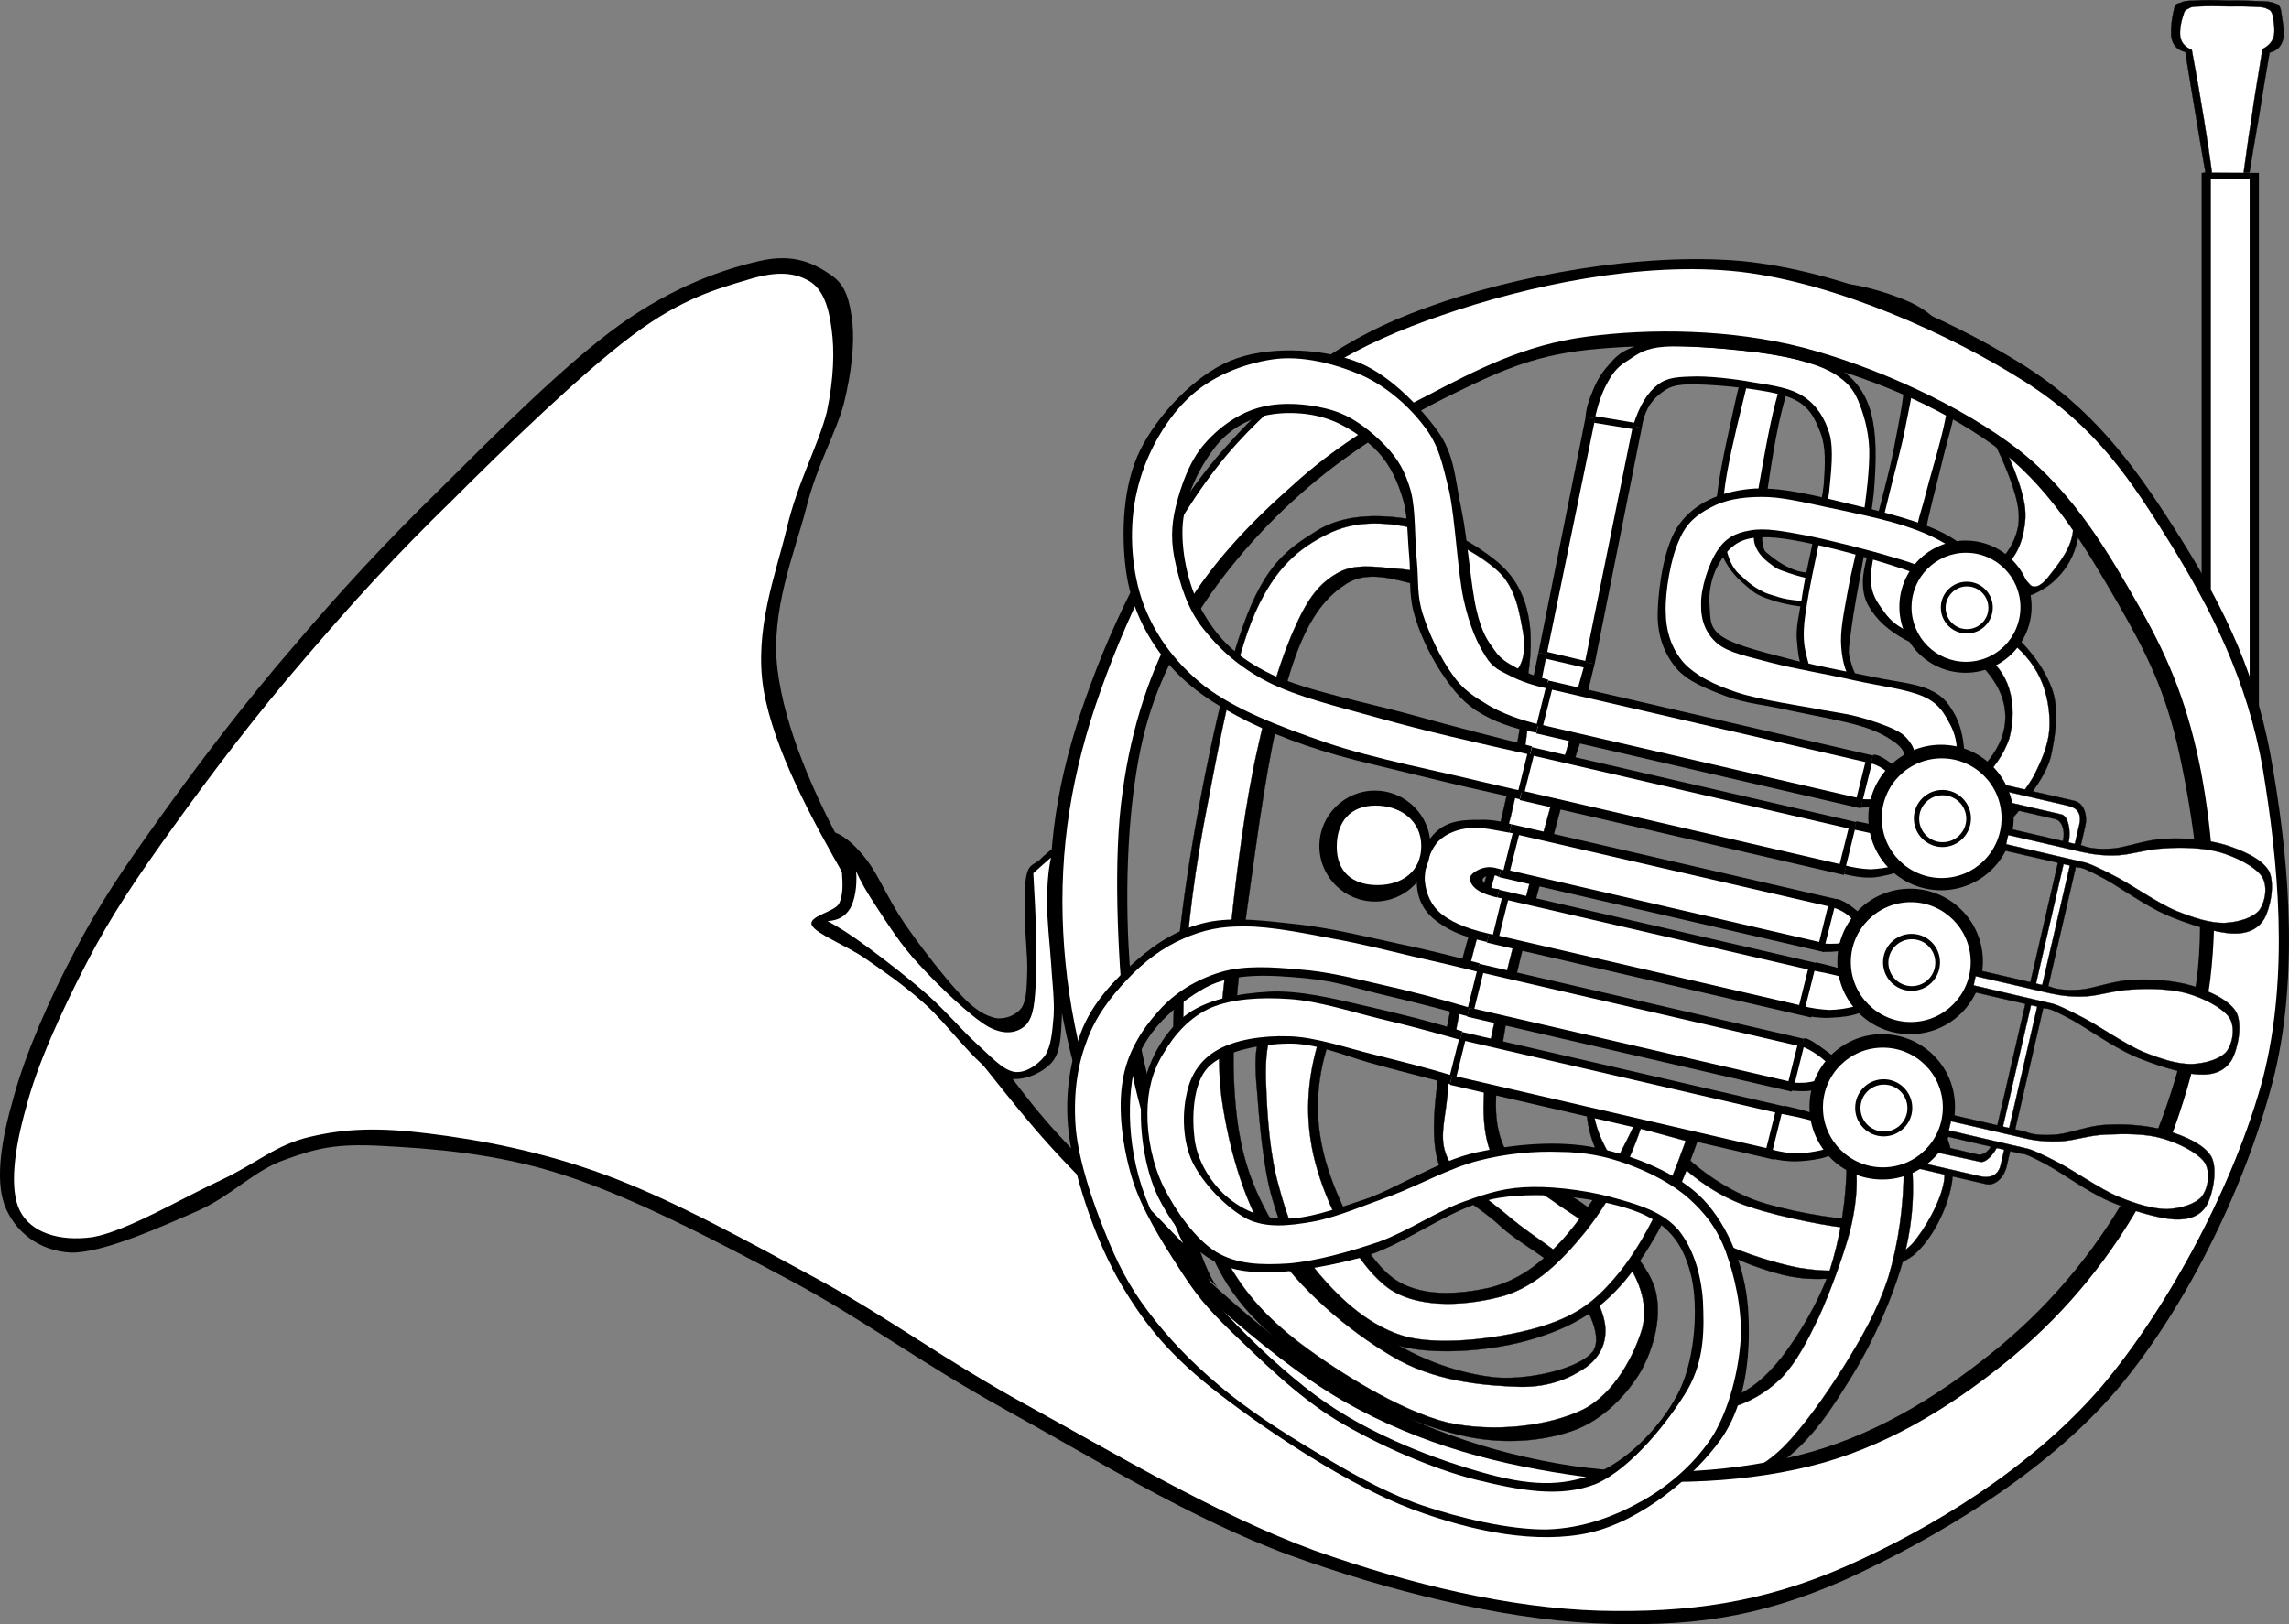 <?xml version="1.0" encoding="UTF-8" standalone="no"?> <!-- Generator: Adobe Illustrator 12.0.0, SVG Export Plug-In . SVG Version: 6.00 Build 51448) --> <svg xmlns:rdf="http://www.w3.org/1999/02/22-rdf-syntax-ns#" xmlns="http://www.w3.org/2000/svg" xmlns:x="http://ns.adobe.com/Extensibility/1.0/" xmlns:dc="http://purl.org/dc/elements/1.1/" xmlns:i="http://ns.adobe.com/AdobeIllustrator/10.0/" xmlns:cc="http://web.resource.org/cc/" xmlns:xlink="http://www.w3.org/1999/xlink" xmlns:a="http://ns.adobe.com/AdobeSVGViewerExtensions/3.0/" xmlns:graph="http://ns.adobe.com/Graphs/1.0/" xmlns:svg="http://www.w3.org/2000/svg" xmlns:inkscape="http://www.inkscape.org/namespaces/inkscape" xmlns:sodipodi="http://sodipodi.sourceforge.net/DTD/sodipodi-0.dtd" xmlns:ns1="http://sozi.baierouge.fr" i:rulerOrigin="0 0" overflow="visible" i:viewOrigin="121.1182 533.2363" i:pageBounds="0 792 612 0" xml:space="preserve" viewBox="0 0 274.988 195.152"><rect x="0" y="0" width="274.988" height="195.152" fill="#808080" stroke="none"/> <switch> <g i:extraneous="self"> <g id="Layer_1" i:dimmedPercent="50" i:layer="yes" i:rgbTrio="#4F008000FFFF" i:knockout="Off"> <g> <polygon points="134.12 142.63 134.22 144.08 146.06 155.51 144.61 152.39" i:knockout="Off"></polygon> <path d="m232.46 70.553c-0.582-0.151-0.977-0.752-1.164-1.824-0.207-1.09-0.339-2.406 0-4.587 0.338-2.199 1.334-5.733 1.973-8.44 0.621-2.707 1.523-5.188 1.73-7.633 0.207-2.463 0.451-4.963-0.488-6.956-0.979-1.992-2.576-3.703-5.228-4.888-2.669-1.165-7.612-2.707-10.621-2.105-3.026 0.62-5.489 2.782-7.332 5.753-1.842 2.97-2.745 7.877-3.628 11.881s-1.861 8.854-1.598 11.938c0.281 3.064 1.917 5.207 3.271 6.354 1.335 1.146 1.485 1.391 3.365 2.03s3.892 0.827 3.892 0.827l0.695-4.08c-0.771-0.094-1.354-0.094-2.67-0.751-1.334-0.658-2.613-1.843-2.613-1.843-0.375-0.677-0.469-1.429-0.131-4.211 0.338-2.802 1.24-9.023 2.068-12.352 0.826-3.309 1.578-5.771 2.801-7.331 1.24-1.542 3.008-1.786 4.586-1.918 1.561-0.094 3.516 0.489 4.775 1.223 1.241 0.732 2.369 1.052 2.613 3.082 0.227 2.05-0.639 5.997-1.222 9.081-0.583 3.102-1.617 6.579-2.237 9.305-0.639 2.708-1.504 5.001-1.504 6.844 0 1.805 0.526 2.801 1.467 4.004 0.939 1.203 2.313 2.256 4.136 3.177l3.06-6.58z" i:knockout="Off"></path> <path fill="#FFFFFF" d="m229.44 75.911c-1.297-0.489-2.294-1.278-3.084-2.388-0.789-1.109-1.635-2.087-1.598-4.211 0.037-2.144 1.128-5.357 1.842-8.44 0.715-3.083 1.861-7.068 2.369-9.87 0.526-2.782 1.165-5.001 0.715-6.786-0.471-1.786-1.73-3.008-3.404-3.816-1.691-0.809-4.85-1.297-6.635-1.034-1.768 0.244-2.896 1.034-3.967 2.538-1.072 1.522-1.655 3.723-2.389 6.485-0.732 2.764-1.56 7.576-1.973 9.926-0.414 2.331-0.396 2.896-0.489 3.986-0.113 1.09-0.207 1.541-0.132 2.481 0.075 0.958 0.639 1.917 1.729 2.782 1.091 0.846 1.071 0.789 2.331 1.24 1.241 0.433 2.295 0.658 2.295 0.658s-0.678 2.876-0.396 2.801-1.709-0.094-2.951-0.507c-1.24-0.414-1.277-0.301-2.387-0.922-1.109-0.602-2.049-1.579-2.049-1.579-0.922-0.658-1.561-1.805-1.918-3.516-0.357-1.729-0.526-3.854-0.207-6.674 0.32-2.838 1.354-7.162 2.088-10.151 0.732-2.97 1.24-5.433 2.255-7.52 1.015-2.105 2.256-3.854 3.778-4.981 1.523-1.128 2.99-1.805 5.264-1.711 2.313 0.075 6.205 1.09 8.385 2.237 2.182 1.146 3.741 2.575 4.588 4.587 0.846 1.992 0.789 4.398 0.45 7.332-0.357 2.951-1.899 7.726-2.519 10.17-0.602 2.406-0.846 2.745-1.109 4.249-0.281 1.504-0.508 3.553-0.488 4.718 0.018 1.147 0.3 1.617 0.582 2.181 0.281 0.564 0.658 0.94 1.128 1.166l-2.07 4.569z" i:knockout="Off"></path> <path d="m184.82 78.429l-0.884 4.249 6.618 1.41c0.488-2.181 0.827-3.591 1.015-4.305 0.15-0.715 0.15-0.715 0 0-2.24-0.451-4.5-0.902-6.76-1.354z" i:knockout="Off"></path> <polygon fill="#FFFFFF" points="185.95 77.922 185.18 81.833 189.54 82.753 190.63 78.862" i:knockout="Off"></polygon> <path d="m190.48 50.062c0.076-1.053 0.434-2.087 0.865-3.103 0.432-1.09 1.053-2.181 1.86-3.045 0.753-0.902 1.392-1.579 2.727-2.105 1.278-0.546 1.955-1.053 5.076-1.016 3.102 0.038 9.888 0.602 13.328 1.26 3.346 0.602 5.001 1.015 6.786 2.331 1.748 1.222 2.971 2.744 3.666 5.227 0.64 2.519 0.678 5.339 0.32 9.682-0.471 4.305-2.199 12.482-2.651 15.979-0.489 3.385-0.413 3.253 0 4.606 0.396 1.354 1.147 2.443 2.331 3.421-3.309-0.15-5.695-0.695-7.162-1.71-1.486-1.072-1.579-2.745-1.73-4.361-0.225-1.636 0.244-3.403 0.545-5.227 0.264-1.861 0.603-3.422 1.091-5.696 0.433-2.35 1.317-5.753 1.561-8.103 0.169-2.406 0.282-4.437-0.376-6.166-0.695-1.749-1.316-3.347-3.74-4.286-2.558-0.978-8.555-1.523-11.168-1.561-2.669-0.075-3.422 0.339-4.512 1.241s-1.805 2.161-2.068 3.985l-6.76-1.353z" i:knockout="Off"></path> <path fill="#FFFFFF" d="m191.42 51.17c0.413-2.199 0.958-3.891 1.711-5.226 0.733-1.373 1.372-1.993 2.575-2.726 1.128-0.752 1.975-1.392 4.286-1.561 2.274-0.188 6.58 0.188 9.287 0.47 2.651 0.244 4.662 0.583 6.617 1.091 1.917 0.507 3.478 1.015 4.756 1.879 1.185 0.809 1.899 1.505 2.575 3.027 0.602 1.466 1.241 3.421 1.336 5.865 0.057 2.443-0.377 5.733-0.79 8.647-0.526 2.82-1.316 5.771-1.786 8.347-0.451 2.538-0.959 4.851-0.789 6.787 0.15 1.898 0.602 3.384 1.56 4.53l-4.681-1.109c-0.489-0.395-0.752-1.146-0.996-2.181-0.282-1.108-0.508-2.124-0.32-4.136 0.207-2.124 0.846-5.282 1.41-7.952 0.508-2.669 1.223-5.264 1.561-7.708 0.244-2.5 0.582-5.113 0.075-7.03-0.563-1.937-1.579-3.516-3.12-4.531-1.561-1.052-3.761-1.353-6.017-1.71-2.294-0.433-5.659-0.809-7.633-0.696-2.03 0.057-3.12 0.226-4.286 1.316-1.203 1.109-2.068 2.801-2.744 5.227-1.53-0.206-3.06-0.413-4.6-0.62z" i:knockout="Off"></path> <polygon points="184.82 78.429 191.57 79.784 197.23 51.416 190.5 50.062" i:knockout="Off"></polygon> <polygon fill="#FFFFFF" points="185.8 78.711 190.41 79.558 196.18 51.095 191.65 50.231" i:knockout="Off"></polygon> <polygon points="191.5 50.794 196.22 51.566 196.35 50.794 191.63 50.005" i:knockout="Off"></polygon> <polygon points="185.61 79.125 190.46 80.253 190.65 79.463 185.8 78.317" i:knockout="Off"></polygon> <path stroke="#000000" stroke-width=".036" stroke-miterlimit="10" d="m267.67 0.074c-1.748-0.075-3.064-0.075-4.022 0-0.996 0.019-1.297 0.057-1.71 0.263-0.434 0.15-0.641 0.094-0.771 0.846-0.207 0.771-0.489 2.594-0.264 3.516 0.227 0.846 0.771 1.334 1.636 1.542 0.413 2.726 0.864 5.301 1.278 7.802 0.414 2.443 0.789 4.813 1.203 7.03l5.15 0.075c0.357-2.218 0.752-4.587 1.186-7.03 0.395-2.501 0.826-5.076 1.297-7.802 0.863-0.207 1.354-0.695 1.617-1.541 0.244-0.921-0.15-2.745-0.244-3.516-0.189-0.714-0.377-0.733-0.771-0.865-0.434-0.169-0.809-0.226-1.711-0.244-0.99-0.038-2.23-0.113-3.9-0.076z" i:knockout="Off"></path> <path d="m267.75 0.77c-1.447-0.038-2.594-0.038-3.365 0-0.828 0.038-1.109 0.019-1.429 0.244-0.319 0.132-0.563 0.264-0.657 0.827-0.246 0.583-0.508 1.899-0.357 2.651 0.168 0.714 0.601 1.166 1.371 1.504 0.564 3.064 1.054 5.809 1.467 8.384 0.414 2.557 0.752 4.794 1.016 6.862l3.686-0.095c0.299-2.03 0.563-4.286 0.994-6.843 0.34-2.594 0.848-5.301 1.316-8.403 0.695-0.375 1.148-0.808 1.355-1.504 0.207-0.695-0.02-1.955-0.096-2.481-0.131-0.507-0.318-0.733-0.639-0.827-0.338-0.207-0.715-0.244-1.43-0.263-0.8-0.056-1.85-0.075-3.22-0.056z" i:knockout="Off" stroke="#000000" stroke-miterlimit="10" stroke-width=".036" fill="#FFFFFF"></path> <rect y="20.772" x="264.49" height="69.558" width="6.882" i:knockout="Off"></rect> <rect height="69.558" width="4.662" y="20.772" x="265.6" i:knockout="Off" fill="#FFFFFF"></rect> <polygon points="270.28 20.772 264.68 20.735 264.68 21.524 270.28 21.562" i:knockout="Off"></polygon> <path stroke="#000000" stroke-width=".036" stroke-miterlimit="10" d="m241 98.977c0.827-0.639 1.691-1.635 2.595-2.989 0.902-1.409 2.274-3.045 2.801-5.188 0.47-2.256 1.015-5.226 0.188-7.82-0.902-2.575-2.651-4.981-5.396-7.426l-4.831 2.782c2.049 1.786 3.384 3.402 4.079 5.208 0.641 1.748 0.641 3.459 0 5.207-0.658 1.691-1.954 3.365-3.891 5.02 1.47 1.729 2.96 3.458 4.45 5.206z" i:knockout="Off"></path> <path d="m240.81 97.492c1.484-1.222 2.594-2.65 3.535-4.286 0.863-1.71 1.729-3.646 1.86-5.583 0.132-1.993-0.264-4.324-1.109-6.129-0.864-1.88-2.256-3.421-4.099-4.831l-2.782 1.861c1.579 1.165 2.632 2.519 3.159 4.268 0.545 1.729 0.545 3.985 0 5.959-0.641 1.898-1.881 3.647-3.723 5.396 1.05 1.108 2.11 2.217 3.16 3.345z" i:knockout="Off" stroke="#000000" stroke-miterlimit="10" stroke-width=".036" fill="#FFFFFF"></path> <path stroke="#000000" stroke-width=".036" stroke-miterlimit="10" d="m240.43 67.188c1.146-1.241 1.805-2.632 2.051-4.099 0.168-1.504-0.057-2.801-0.753-4.831-0.696-2.087-1.805-4.512-3.327-7.426l10.396 5.377c0.808 3.102 1.146 5.658 0.939 7.82-0.301 2.105-1.072 3.703-2.236 5.02-1.129 1.315-2.614 2.218-4.456 2.782-0.86-1.541-1.72-3.083-2.61-4.643z" i:knockout="Off"></path> <path d="m241.37 67.564c0.863-0.959 1.354-2.05 1.672-3.347 0.245-1.297 0.489-2.519 0-4.474-0.488-2.068-1.504-4.531-2.971-7.614l7.99 4.455c0.922 2.952 1.278 5.471 0.922 7.633-0.377 2.144-2.162 4.117-2.971 5.188-0.865 1.034-1.523 1.298-2.049 0.94-0.86-0.92-1.72-1.842-2.59-2.781z" i:knockout="Off" stroke="#000000" stroke-miterlimit="10" stroke-width=".036" fill="#FFFFFF"></path> <path stroke="#000000" stroke-width=".036" stroke-miterlimit="10" d="m190.61 133.55c0.095 1.955 0.677 3.872 1.673 5.751 0.996 1.844 1.241 3.254 4.287 5.396 3.045 2.105 9.775 5.734 13.742 7.256 3.891 1.447 6.185 1.861 9.493 1.674 3.253-0.17 7.52-0.902 10.039-2.783 2.406-2.029 4.192-5.865 4.644-8.74 0.414-2.877-0.244-5.528-2.049-8.178l-4.832 3.892c0.226 2.783 0 4.869-0.752 6.335-0.771 1.447-1.015 2.35-3.703 2.406-2.764-0.057-9.023-1.129-12.463-2.406-3.498-1.354-6.486-3.572-8.178-5.207-1.73-1.636-2.389-3.103-2.051-4.475-3.27-0.31-6.56-0.61-9.85-0.93z" i:knockout="Off"></path> <path d="m191.55 134.3c0.319 1.579 0.996 3.121 2.03 4.832 0.996 1.672 1.88 3.459 4.099 5.207 2.181 1.693 6.016 3.629 9.117 5.002 3.064 1.354 6.43 2.424 9.287 2.988 2.801 0.471 5.339 0.471 7.613 0 2.256-0.432 4.268-1.146 5.959-2.801 1.617-1.824 3.516-5.207 3.893-7.613 0.3-2.387-0.245-4.644-1.843-6.693l-3.347 2.425c0.264 1.825 0.264 3.385 0 4.833-0.338 1.391-0.508 2.818-1.672 3.703-1.147 0.828-2.275 1.578-5.209 1.316-3.045-0.357-9.268-1.617-12.651-2.988-3.403-1.41-6.11-3.629-7.614-5.209-1.578-1.579-2.086-3.027-1.673-4.267-2.66-0.25-5.33-0.5-8-0.74z" i:knockout="Off" stroke="#000000" stroke-miterlimit="10" stroke-width=".036" fill="#FFFFFF"></path> <path stroke="#000000" stroke-width=".036" stroke-miterlimit="10" d="m207.91 167.93c2.123-0.715 4.098-2.275 6.128-4.832 1.992-2.576 4.399-6.504 5.771-10.414 1.259-3.986 2.012-8.309 2.05-13.197l7.801 0.188c0.377 3.816 0.076 7.82-1.128 12.088-1.222 4.248-3.44 9.287-5.94 13.385-2.557 4.1-4.719 7.727-9.1 10.961-4.436 3.195-10.039 5.771-17.107 8.008l1.674-6.881c3.28-3.11 6.57-6.21 9.86-9.32z" i:knockout="Off"></path> <path d="m222.97 140.24c0.226 2.199 0 4.775-0.751 7.801-0.809 2.971-2.389 7.295-3.723 10.227-1.41 2.914-2.65 5.357-4.455 7.256-1.842 1.824-3.986 3.064-6.505 3.725l-7.257 7.424-1.485 5.396c2.914-0.996 5.546-2.199 8.177-3.535 2.557-1.41 4.832-2.256 7.257-4.643 2.407-2.406 5.114-6.279 7.257-9.664 2.143-3.459 4.08-6.785 5.377-10.791 1.203-4.041 1.823-8.365 1.86-13.195-1.94-0.02-3.86-0.02-5.77-0.02z" i:knockout="Off" stroke="#000000" stroke-miterlimit="10" stroke-width=".036" fill="#FFFFFF"></path> <path d="m146.47 154.87c-0.959-0.826-2.294-4.023-4.005-9.795-1.804-5.885-5.263-16.129-6.316-24.721-1.052-8.647-0.921-18.874 0.188-26.394 1.052-7.52 2.989-12.407 6.316-18.216 3.365-5.828 8.159-11.6 13.573-16.374 5.338-4.794 12.37-9.156 18.404-12.069 6.035-2.971 10.189-4.794 17.465-5.396 7.181-0.658 17.313-0.414 25.473 1.673 8.158 2.087 16.787 5.922 23.047 10.772 6.148 4.906 10.152 11.843 13.762 18.047 3.516 6.109 5.828 10.753 7.445 18.217 1.598 7.388 3.082 17.183 2.219 25.83-0.979 8.591-3.686 17.877-7.614 25.472-4.08 7.576-9.438 14.193-15.999 19.703-6.58 5.451-14.174 10.357-22.859 12.84-8.723 2.461-19.176 3.064-28.818 1.654-9.719-1.504-19.176-4.719-28.8-10.586-9.664-5.996-21.394-17.934-28.443-24.721-7.012-6.862-8.479-9.474-13.385-15.809-4.982-6.392-12.069-14.476-16.186-21.939-4.173-7.558-7.67-15.584-8.535-22.634-0.865-7.068 2.049-13.968 3.44-19.325 1.335-5.358 3.553-8.949 4.549-12.652 0.921-3.798 1.26-7.068 1.016-9.663-0.32-2.612-0.752-4.53-2.595-5.752-1.898-1.298-4.361-2.651-8.553-1.674-4.324 0.978-10.265 3.009-16.731 7.614-6.561 4.681-15.096 13.272-21.751 19.89-6.655 6.485-12.031 12.351-17.652 18.968-5.696 6.58-11.374 14.063-15.81 20.267-4.418 6.146-7.482 10.658-10.415 16.354-3.008 5.678-5.828 12.145-7.238 17.296-1.466 5.095-2.256 9.794-1.127 13.009 1.166 3.139 4.079 5.564 8.008 5.752 3.873 0.057 10.903-3.139 15.227-5.02 4.23-1.916 6.711-4.83 10.415-6.127 3.704-1.335 6.016-1.994 11.712-1.674 5.602 0.301 13.761 0.827 21.939 3.536 8.215 2.668 17.84 7.689 26.77 12.443 8.893 4.719 15.848 10.002 26.019 15.623 10.133 5.564 22.296 13.16 34.252 17.559 11.918 4.324 25.36 7.633 36.62 8.195 11.186 0.49 19.533-0.545 30.117-5.207 10.565-4.813 23.988-12.633 32.729-22.879 8.647-10.264 15.81-25.266 18.95-38.049 3.025-12.858 1.467-27.315-0.545-38.294-2.051-10.998-6.523-19.27-11.543-27.146-5.076-7.934-9.889-14.513-18.574-19.89-8.816-5.433-21.469-11.054-33.462-12.22-12.069-1.052-27.222 1.749-37.693 5.565-10.415 3.703-17.389 9.136-24.176 16.73-6.824 7.576-12.689 18.818-16.224 28.443-3.572 9.588-5.377 18.311-4.832 28.632 0.526 10.302 3.158 20.979 7.971 32.617 4.09 3.84 8.18 7.67 12.27 11.53z" i:knockout="Off"></path> <path fill="#FFFFFF" d="m142.09 149.3c-0.978-1.881-1.956-4.943-3.158-9.475-1.26-4.55-3.215-10.04-3.91-17.483-0.696-7.558-1.335-19.044-0.169-27.146 1.09-8.046 3.403-14.852 6.862-20.999 3.441-6.185 8.497-11.411 13.573-15.886 4.982-4.53 10.208-7.764 16.186-10.79 5.884-3.064 11.562-6.072 19.137-7.068 7.633-1.016 17.258-0.94 26.036 1.315 8.687 2.294 18.988 6.956 25.832 12.257 6.768 5.283 10.959 12.615 14.682 19.157 3.685 6.467 5.789 12.031 7.256 19.514 1.41 7.481 2.143 16.505 1.109 25.04-1.147 8.479-3.686 17.841-7.614 25.474-4.079 7.574-9.437 14.191-15.998 19.701-6.58 5.451-14.175 10.359-22.86 12.84-8.74 2.443-19.118 2.857-28.818 1.674-9.738-1.316-19.401-3.668-28.988-9.156-9.625-5.564-20.961-16.75-28.35-23.705-7.388-6.974-10.603-11.374-15.81-17.841-5.283-6.56-11.11-13.629-15.378-20.979-4.268-7.426-8.779-15.811-9.982-22.897-1.166-7.106 1.429-13.742 2.782-19.326 1.297-5.583 3.854-10.132 4.832-14.08 0.827-4.004 0.921-7.294 0.564-9.869-0.338-2.67-1.015-4.757-2.613-5.753-1.692-1.016-3.797-1.335-7.332-0.245-3.609 1.072-7.99 2.219-13.949 6.693-6.016 4.474-15.152 13.31-21.75 19.908-6.655 6.467-12.032 12.37-17.652 18.949-5.696 6.58-11.374 14.063-15.811 20.266-4.418 6.147-7.482 10.659-10.415 16.355-2.952 5.678-5.94 12.219-7.238 17.296-1.41 4.963-2.068 9.813-0.752 12.444 1.316 2.596 4.662 3.723 8.742 3.16 4.098-0.715 10.96-4.814 15.434-6.863 4.343-2.049 6.58-4.267 10.772-5.208 4.173-0.978 8.14-1.128 14.137-0.376 5.959 0.732 13.423 2.068 21.375 5.019 7.952 2.932 17.088 7.99 25.661 12.633 8.422 4.605 14.833 9.494 24.815 14.965s22.954 13.254 34.572 17.482c11.581 4.1 23.386 6.898 34.196 7.238 10.696 0.262 19.626-0.922 29.759-5.377 10.151-4.512 21.976-11.617 30.474-21.395 8.385-9.926 16.148-24.684 19.514-37.166 3.232-12.577 1.785-26.376 0-37.185-1.881-10.734-6.186-19.081-10.961-26.864-4.85-7.82-8.967-14.193-17.652-19.702-8.76-5.564-22.484-11.824-34.215-13.196-11.787-1.298-25.585 1.691-35.737 5.207-10.151 3.44-17.822 7.858-24.684 15.435-6.956 7.613-12.84 19.72-16.355 29.646-3.515 9.832-5.02 19.118-4.512 29.082 0.508 9.945 2.951 19.871 7.482 30.209 2.3 2.4 4.59 4.75 6.88 7.12z" i:knockout="Off"></path> <path d="m127.05 101.48c-0.846 0.657-1.542 1.222-2.162 1.842-0.639 0.526-1.297 0.563-1.541 1.71-0.301 1.109-0.226 3.158-0.207 5.133-0.038 1.974 0.338 4.793 0.263 6.654-0.056 1.824-0.075 3.233-0.639 4.23-0.677 0.922-1.955 1.467-3.177 1.278-1.203-0.301-2.425-0.921-4.173-2.802-1.861-1.954-4.85-5.809-6.711-8.516-1.898-2.764-3.102-5.696-4.474-7.557-1.41-1.843-2.726-2.99-3.948-3.441 0.507 1.786 0.771 3.365 0.865 4.813 0.094 1.409 0.169 2.668-0.357 3.777-0.639 1.016-3.778 1.486-3.252 2.576 0.526 1.053 4.023 2.369 6.354 3.948 2.2 1.541 4.587 3.14 7.238 5.526 2.688 2.369 6.11 7.276 8.667 8.554 2.481 1.109 4.944-0.019 6.298-1.277 1.297-1.204 1.354-3.045 1.485-6.035 0.075-3.12-0.958-8.836-0.996-12.276-0.07-3.4 0.06-6.09 0.47-8.12z" i:knockout="Off"></path> <path fill="#FFFFFF" d="m126.26 103.06c-0.338 1.522-0.47 3.364-0.47 5.451 0 2.105 0.301 4.719 0.47 7.05 0.132 2.294 0.433 4.53 0.32 6.505-0.169 1.898-0.282 3.647-1.072 4.813-0.827 1.071-2.387 2.162-3.741 1.898-1.466-0.338-2.801-1.918-4.512-3.44-1.673-1.541-3.515-3.722-5.602-5.602-2.181-1.955-5.208-4.306-7.256-5.81-2.068-1.541-3.704-2.575-4.982-3.252 1.278-0.075 2.124-0.546 2.745-1.561 0.526-1.015 0.827-2.5 0.696-4.455 0.451 1.128 1.278 2.557 2.557 4.493 1.222 1.842 2.838 4.454 5.076 6.823 2.218 2.426 6.016 6.091 8.196 7.369 2.087 1.146 3.647 0.733 4.606-0.226 0.884-1.033 1.053-2.669 1.166-5.715 0.132-3.102 0-7.145-0.32-12.482 0.67-0.62 1.39-1.24 2.1-1.86z" i:knockout="Off"></path> <path stroke="#000000" stroke-width=".036" stroke-miterlimit="10" d="m190.07 88.563l-7.256-2.613c-0.545 3.929-1.56 8.779-2.971 14.701-1.485 5.902-4.361 14.155-5.583 20.622-1.278 6.41-2.613 13.292-1.673 17.672 0.978 4.285 4.718 5.658 7.444 8.178 2.632 2.5 6.411 4.078 8.366 6.691 1.937 2.557 4.305 6.541 2.971 8.553-1.447 1.975-7.294 3.441-11.523 3.16-4.268-0.396-9.475-2.105-13.949-5.209-4.568-3.178-10.039-8.291-13.009-13.385-2.97-5.113-4.323-9.606-4.644-17.107-0.395-7.614 1.41-19.495 2.595-27.879 1.165-8.404 2.65-16.845 4.455-22.128 1.749-5.264 3.797-7.914 6.147-9.475 2.294-1.692 5.169-0.996 7.614-0.376 2.387 0.582 5.32 2.124 6.692 3.91 1.316 1.729 1.749 3.872 1.297 6.505l6.504 0.921c0.545-3.554 0.451-6.43-0.357-8.911-0.846-2.463-2.144-4.117-4.474-5.771-2.387-1.748-6.053-3.778-9.475-4.268-3.534-0.526-7.782-0.658-11.148 1.485-3.383 2.125-6.128 3.967-8.742 11.336-2.707 7.426-5.714 22.672-7.068 32.542-1.354 9.813-1.73 18.085-0.921 25.83 0.751 7.688 2.462 14.438 5.564 19.889 3.083 5.357 8.103 9.043 13.028 12.275 4.925 3.178 11.186 5.811 16.167 6.881 4.869 1.016 9.475 0.527 13.009-0.752 3.534-1.316 6.297-4.248 7.99-7.068 1.615-2.932 2.631-6.785 1.672-10.037-1.053-3.273-4.605-6.486-7.613-9.287-3.064-2.84-8.667-3.873-10.415-7.445-1.729-3.647-1.053-7.821 0-14.118 1.015-6.449 4.324-17.859 5.941-23.801 1.56-5.877 2.64-9.693 3.37-11.497z" i:knockout="Off"></path> <path d="m182.06 80.76c0.978-1.09 1.241-2.669 0.939-4.662-0.414-2.067-0.751-5.319-2.97-7.426-2.313-2.161-6.712-4.474-10.227-5.207-3.534-0.809-7.2-0.921-10.414 0.752-3.253 1.617-6.129 3.892-8.554 9.287-2.463 5.471-4.305 15.472-5.753 23.048-1.485 7.52-2.444 14.758-2.801 21.563-0.357 6.749-0.037 13.065 0.752 18.593 0.771 5.433 1.654 9.794 3.891 13.949 2.181 4.137 4.775 7.313 9.306 10.771 4.511 3.404 11.918 8.066 17.652 9.494 5.696 1.26 12.181 0.396 16.186-1.504 3.948-1.936 6.335-6.768 7.237-9.85 0.771-3.141-0.564-6.168-2.406-8.723-1.88-2.633-6.016-4.813-8.553-6.693-2.632-1.898-5.32-2.18-6.693-4.473-1.354-2.388-1.617-5.453-1.297-9.476 0.282-4.117 1.204-7.633 2.97-14.683 1.768-7.087 4.173-16.054 7.426-27.334l-5.208-1.297c-0.131 2.274-0.808 5.922-2.03 11.147-1.335 5.245-4.08 14.175-5.396 19.89-1.259 5.621-1.955 10.114-2.237 13.761-0.376 3.555-1.09 5.359 0.188 7.802 1.26 2.482 4.832 4.605 7.445 6.881 2.594 2.18 6.053 4.117 7.99 6.316 1.86 2.199 3.121 4.699 3.346 6.691 0.15 1.938-0.545 3.555-2.237 4.852-1.749 1.221-4.267 2.463-7.989 2.406-3.854-0.133-9.531-0.508-14.495-3.16-5-2.764-11.242-7.727-14.871-13.008-3.609-5.34-5.583-12.068-6.504-18.592-0.846-6.599 0.301-13.441 1.109-20.453 0.733-7.013 1.786-15.115 3.159-21.188 1.335-6.166 2.951-11.43 4.644-15.058 1.598-3.591 3.027-5.188 5.02-6.316 1.973-1.166 4.568-0.753 6.692-0.564 2.106 0.15 4.004 0.451 5.771 1.485 1.73 0.996 3.346 2.632 4.268 4.475 0.827 1.785 1.053 3.891 0.752 6.316 1.28 0.039 2.58 0.095 3.88 0.17z" i:knockout="Off" stroke="#000000" stroke-miterlimit="10" stroke-width=".036" fill="#FFFFFF"></path> <path stroke="#000000" stroke-width=".036" stroke-miterlimit="10" d="m204 136.9l-7.426-2.237c-2.802 5.996-5.604 10.527-8.554 13.949-2.971 3.365-5.696 5.264-9.118 6.129-3.554 0.77-8.404 1.26-11.712-1.297-3.346-2.613-6.712-9.457-7.99-14.139-1.297-4.736-1.146-9.304 0.376-13.929-2.387-0.32-4.155-0.508-5.583-0.564-1.41-0.056-2.313-0.019-2.782 0.188-0.376 0.902-0.508 2.895-0.188 6.128 0.244 3.195 0.696 9.156 1.861 13.027 1.128 3.818 2.369 6.863 5.019 9.852 2.651 2.988 6.11 6.58 10.584 7.801 4.38 1.072 11.11 0.451 15.622-0.92 4.474-1.354 7.783-3.084 11.148-7.068 3.34-4.05 6.18-9.61 8.74-16.92z" i:knockout="Off"></path> <path d="m202.51 137.08l-5.396-1.485c-1.73 5.019-3.985 9.023-6.692 12.445-2.745 3.385-5.771 6.41-9.663 7.633-4.004 1.129-9.945 1.748-13.761-0.752-3.817-2.613-7.256-9.344-8.723-14.307-1.485-4.944-1.485-9.888 0-15.057-1.185-0.32-2.237-0.546-3.158-0.753-0.94-0.226-1.749-0.433-2.426-0.545-0.545 1.429-0.733 3.628-0.563 6.674 0.113 3.026 0.414 7.82 1.485 11.542 0.978 3.686 2.255 7.502 4.85 10.584 2.595 3.064 6.26 6.523 10.772 7.633 4.531 1.016 11.599 0.018 15.98-1.316 4.249-1.334 6.542-3.008 9.494-6.691 2.93-3.72 5.42-8.87 7.8-15.59z" i:knockout="Off" stroke="#000000" stroke-miterlimit="10" stroke-width=".036" fill="#FFFFFF"></path> <path d="m228.76 91.044c0.095-0.658-0.263-1.204-1.146-1.861-0.939-0.658-2.03-1.335-4.136-1.955-2.181-0.658-5.753-1.278-8.479-1.861-2.745-0.64-5.357-0.846-7.632-1.711-2.332-0.884-4.662-1.767-6.054-3.44-1.409-1.748-2.274-3.947-2.162-6.824 0.095-2.913 0.79-8.083 2.669-10.509 1.861-2.481 4.813-3.76 8.348-4.136 3.459-0.356 8.252 0.865 12.275 1.861 4.004 0.94 8.742 2.144 11.468 3.685 2.688 1.504 4.079 3.309 4.455 5.414l-4.831 1.522c0.168-0.676-1.016-1.409-3.629-2.406-2.707-1.015-8.686-2.763-12.05-3.439-3.347-0.733-5.903-1.091-7.821-0.64-1.955 0.451-2.951 1.918-3.703 3.309-0.771 1.373-1.109 3.347-0.939 4.832 0.112 1.372-0.113 2.632 1.654 3.703 1.711 1.09 5.658 1.974 8.723 2.801 3.045 0.733 6.598 1.392 9.362 1.975 2.688 0.563 5.15 0.752 6.805 1.579 1.599 0.732 2.257 1.729 2.989 3.064 0.695 1.353 1.033 3.026 1.09 5.094-2.39-0.019-4.82-0.038-7.24-0.057z" i:knockout="Off"></path> <path fill="#FFFFFF" d="m235.06 90.781c0.112-1.372-0.188-2.67-0.827-3.816-0.658-1.203-1.24-2.406-3.121-3.252-1.975-0.902-5.357-1.297-8.402-1.975-3.121-0.714-7.201-1.391-9.928-2.104-2.801-0.771-5.019-1.147-6.447-2.294-1.43-1.203-2.012-2.839-1.975-4.7-0.056-1.936 0.922-4.925 1.918-6.429 0.978-1.523 2.143-2.181 4.005-2.481 1.823-0.339 4.041 0.112 6.88 0.639 2.783 0.564 7.482 1.748 9.813 2.463 2.255 0.64 2.782 0.846 3.816 1.278 1.034 0.301 1.654 0.545 2.294 0.959 0.564 0.432 0.921 0.959 1.146 1.654l3.496-1.016c-0.225-1.146-0.959-2.181-2.35-3.252-1.391-1.053-3.29-2.162-5.922-3.046-2.688-0.958-7.105-1.86-10.058-2.481-3.026-0.639-5.471-1.24-7.765-1.222-2.387 0-4.455 0.357-6.128 1.278-1.654 0.865-2.951 1.861-3.815 4.005-0.959 2.067-1.655 6.071-1.58 8.534 0.037 2.444 0.733 4.456 2.162 6.11 1.447 1.541 3.591 2.632 6.43 3.571 2.782 0.921 7.745 1.598 10.246 2.105 2.387 0.414 2.838 0.451 4.324 0.827 1.446 0.376 3.421 1.053 4.473 1.598 1.016 0.508 1.297 0.922 1.711 1.448 0.376 0.507 0.564 0.996 0.564 1.541 1.67 0.021 3.34 0.039 5.04 0.058z" i:knockout="Off"></path> <path stroke="#000000" stroke-width=".036" stroke-miterlimit="10" d="m229.4 140.15c3.064 0.713 6.129 1.428 9.193 2.123 1.033 0.244 2.143-0.713 2.481-2.162 3.14-13.61 6.278-27.221 9.437-40.85 0.32-1.429-0.244-2.783-1.277-3.027-3.064-0.695-6.129-1.41-9.193-2.105l-0.62 2.557c2.368 0.545 5.113 1.185 7.481 1.729 0.809 0.188 1.223 1.354 0.94 2.595-2.745 11.938-5.509 23.856-8.253 35.775-0.301 1.24-1.186 2.104-1.992 1.936-2.369-0.564-5.113-1.185-7.482-1.73l-0.72 3.16z" i:knockout="Off"></path> <path d="m230.24 139.58c3.063 0.695 4.549 1.053 7.613 1.748 1.033 0.244 2.181 0.057 2.5-1.373 3.14-13.628 6.298-27.239 9.438-40.85 0.338-1.429-0.32-2.049-1.354-2.294-3.063-0.714-4.831-1.108-7.896-1.823l-0.264 1.166c2.369 0.545 5.02 1.165 7.389 1.71 0.809 0.188 1.146 2.05 0.846 3.31-2.744 11.918-5.489 23.837-8.253 35.756-0.282 1.259-1.561 2.858-2.368 2.668-2.389-0.545-4.906-1.033-7.295-1.578l-0.36 1.55z" i:knockout="Off" stroke="#000000" stroke-miterlimit="10" stroke-width=".036" fill="#FFFFFF"></path> <rect transform="matrix(.225 -.974 .974 .225 62.332 273.06)" height="39.998" width="6.521" y="77.352" x="199.52" i:knockout="Off"></rect> <polygon fill="#FFFFFF" points="183.79 90.706 182.79 94.992 221.78 104 222.78 99.71" i:knockout="Off"></polygon> <rect transform="matrix(.225 -.974 .974 .225 71.664 268.81)" height="40.016" width="6.521" y="69.353" x="201.53" i:knockout="Off"></rect> <polygon fill="#FFFFFF" points="185.78 82.716 184.8 87.002 223.78 96.007 224.77 91.721" i:knockout="Off"></polygon> <path d="m186.03 81.682c-1.466-0.376-2.707-0.847-3.797-1.41-1.09-0.602-1.88-0.996-2.669-2.124-0.846-1.166-1.523-2.05-2.181-4.832-0.695-2.914-1.053-8.459-1.805-12.068-0.79-3.647-0.771-6.562-2.914-9.531-2.237-3.027-6.035-7.05-10.17-8.441-4.174-1.447-10.453-1.711-14.701 0.075-4.324 1.805-8.704 6.486-10.81 10.716-2.105 4.211-2.293 10.039-1.729 14.362 0.545 4.268 2.35 7.934 4.906 11.073 2.463 3.008 5.733 5.188 9.889 7.256 4.174 2.05 9.023 3.723 14.908 5.095 3.102 0.771 5.979 1.448 8.986 2.181 2.914 0.715 7.144 1.599 8.628 1.993 1.429 0.319 1.429 0.319 0 0l1.467-6.354c-4.55-1.146-9.324-2.35-14.55-3.816-5.302-1.447-12.54-2.857-16.712-4.813-4.174-2.03-6.336-4.229-8.083-7.181-1.843-3.008-2.745-7.163-2.632-10.434 0.131-3.328 1.842-6.862 3.459-9.08 1.56-2.256 3.553-3.609 5.903-4.268 2.255-0.658 5.414-0.602 7.801 0.169 2.369 0.733 4.756 2.388 6.354 4.099 1.504 1.636 2.388 3.666 3.008 5.809 0.564 2.087 0.489 4.399 0.714 6.711 0.207 2.257-0.094 4.399 0.546 6.73 0.601 2.313 1.804 4.851 3.102 6.899 1.278 1.955 2.444 3.591 4.437 4.906 1.936 1.241 4.305 2.144 7.181 2.632l1.44-6.354z" i:knockout="Off"></path> <path fill="#FFFFFF" d="m185.99 82.753c-1.768-0.376-3.272-0.884-4.513-1.522-1.241-0.64-2.124-0.921-3.008-2.369-0.997-1.579-1.899-3.534-2.632-6.806-0.733-3.346-0.997-9.512-1.73-12.99-0.846-3.459-1.241-5.526-2.989-7.801-1.786-2.388-4.493-4.813-7.539-6.186-3.158-1.354-7.163-2.425-10.716-1.898-3.553 0.526-7.557 2.105-10.264 4.813-2.764 2.688-5.076 6.881-5.997 10.979-0.978 4.061-0.771 8.968 0.545 12.99 1.354 3.948 3.797 7.501 7.538 10.453 3.704 2.857 9.062 4.888 14.626 6.805 5.508 1.899 14.306 3.609 18.348 4.625 3.986 0.939 5.733 1.335 5.451 1.185l1.09-4.268c-7.031-1.561-13.103-2.951-18.441-4.456-5.358-1.484-9.907-2.575-13.441-4.361-3.572-1.823-5.978-4.117-7.801-6.447-1.899-2.407-2.727-5.265-3.271-7.708-0.583-2.481-0.583-4.493 0-6.899 0.602-2.463 1.654-5.508 3.44-7.539 1.73-2.011 4.249-3.835 6.899-4.455 2.614-0.677 6.073-0.357 8.629 0.451 2.481 0.79 4.568 2.52 6.185 4.174 1.523 1.579 2.407 3.083 3.083 5.451 0.621 2.351 0.451 5.865 0.733 8.441 0.226 2.443-0.019 4.061 0.714 6.373 0.714 2.274 2.163 5.395 3.553 7.256 1.241 1.824 2.595 2.651 4.342 3.704 1.786 1.033 3.798 1.748 6.26 2.35l0.92-4.345z" i:knockout="Off"></path> <path d="m225.02 90.687c0.281-0.038 0.658 0.075 1.127 0.338 0.451 0.244 0.997 0.64 1.637 1.185l-0.715 4.361c-0.414 0.169-0.902 0.264-1.467 0.357-0.602 0.057-1.26 0.094-2.049 0.112 0.48-2.105 0.97-4.229 1.46-6.353z" i:knockout="Off"></path> <path fill="#FFFFFF" d="m224.66 91.683c0.602 0.15 1.127 0.414 1.578 0.715 0.414 0.301 0.827 0.639 1.091 1.09l-0.64 2.274c-0.469 0.113-0.978 0.226-1.447 0.264-0.508 0.019-1.053 0.037-1.56-0.019 0.32-1.428 0.64-2.877 0.98-4.324z" i:knockout="Off"></path> <path d="m221.54 105.03c1.053 0.244 2.087 0.433 3.027 0.413 0.902 0.02 1.522-0.169 2.594-0.413 1.053-0.301 2.256-0.751 3.686-1.354l-2.087-3.215c-0.583-0.357-1.354-0.677-2.313-0.959s-2.105-0.582-3.44-0.827l-1.47 6.356z" i:knockout="Off"></path> <path fill="#FFFFFF" d="m221.46 103.94c1.164 0.301 2.255 0.471 3.27 0.508 1.034-0.056 1.918-0.188 2.802-0.395 0.827-0.226 1.579-0.47 2.256-0.809l-1.354-2.199c-0.752-0.207-1.579-0.451-2.558-0.658-0.996-0.263-2.124-0.489-3.383-0.752-0.34 1.422-0.68 2.852-1.04 4.302z" i:knockout="Off"></path> <path d="m224.45 98.226c0 4.831 3.91 8.741 8.742 8.741 4.813 0 8.723-3.91 8.723-8.741 0-4.813-3.91-8.742-8.723-8.742-4.83-0.003-8.74 3.926-8.74 8.739z" i:knockout="Off"></path> <path fill="#FFFFFF" d="m226.07 98.3c0 3.985 3.213 7.2 7.199 7.2 3.967 0 7.182-3.215 7.182-7.2 0-3.967-3.215-7.181-7.182-7.181-3.99 0.001-7.2 3.214-7.2 7.181z" i:knockout="Off"></path> <path d="m229.92 98.338c0 1.898 1.541 3.44 3.439 3.44 1.881 0 3.422-1.542 3.422-3.44 0-1.88-1.541-3.422-3.422-3.422-1.9-0.001-3.44 1.54-3.44 3.42z" i:knockout="Off"></path> <path fill="#FFFFFF" d="m230.56 98.375c0 1.561 1.26 2.82 2.82 2.82s2.838-1.26 2.838-2.82-1.277-2.819-2.838-2.819-2.82 1.254-2.82 2.814z" i:knockout="Off"></path> <polygon points="183.51 90.499 182.36 95.142 183.11 95.331 184.28 90.706" i:knockout="Off"></polygon> <polygon points="185.71 82.584 184.56 87.228 185.31 87.416 186.48 82.772" i:knockout="Off"></polygon> <polygon points="224.13 91.458 222.98 96.083 223.74 96.289 224.9 91.646" i:knockout="Off"></polygon> <polygon points="222.1 99.448 220.94 104.09 221.71 104.28 222.85 99.634" i:knockout="Off"></polygon> <polygon points="181.57 99.034 180.1 105.39 219.09 114.39 220.56 108.02" i:knockout="Off"></polygon> <polygon fill="#FFFFFF" points="181.33 100.07 180.35 104.35 219.32 113.36 220.32 109.05" i:knockout="Off"></polygon> <rect transform="matrix(.225 -.974 .974 .225 42.559 282.53)" height="39.998" width="6.521" y="94.516" x="195.62" i:knockout="Off"></rect> <polygon fill="#FFFFFF" points="179.88 107.87 178.88 112.16 217.87 121.16 218.87 116.87" i:knockout="Off"></polygon> <path d="m181.57 99.034c-1.222-0.357-2.519-0.583-3.816-0.527-1.373-0.019-2.933 0.057-4.099 0.659-1.203 0.582-2.105 1.767-2.708 2.97-0.601 1.147-0.827 2.764-0.751 3.985 0.056 1.204 0.357 2.256 1.053 3.234 0.658 0.901 1.654 1.654 2.914 2.33 1.203 0.658 2.726 1.109 4.493 1.504l1.467-6.354c-0.602-0.037-0.978-0.15-1.335-0.338-0.414-0.227-0.714-0.62-0.677-0.827 0.094-0.301 0.563-0.451 0.978-0.527 0.319-0.036 0.658 0.019 1.015 0.245 0.49-2.1 0.98-4.22 1.47-6.346z" i:knockout="Off"></path> <path fill="#FFFFFF" d="m182.14 100.22c-0.751-0.188-1.654-0.301-2.575-0.489-0.94-0.188-2.331-0.357-3.553-0.169-1.203 0.188-2.669 0.771-3.478 1.823-0.809 1.034-1.486 3.083-1.354 4.512 0.131 1.43 0.714 2.952 2.143 4.042 1.429 1.072 3.497 1.86 6.317 2.406l1.034-4.342c-1.447-0.264-2.481-0.603-3.158-1.054-0.677-0.45-1.053-1.128-0.903-1.579s1.034-0.996 1.805-1.128c0.752-0.15 1.429 0.057 2.481 0.396l1.24-4.42z" i:knockout="Off"></path> <path d="m220.45 108.02c0.263-0.057 0.695 0.112 1.146 0.356 0.451 0.245 0.996 0.64 1.635 1.185l-0.732 4.362c-0.376 0.169-0.883 0.263-1.447 0.356-0.582 0.057-1.297 0.113-2.068 0.096 0.48-2.11 0.97-4.24 1.46-6.36z" i:knockout="Off"></path> <path fill="#FFFFFF" d="m220.11 109.02c0.601 0.15 1.128 0.413 1.579 0.714 0.413 0.301 0.826 0.641 1.09 1.091l-0.639 2.274c-0.471 0.132-0.979 0.226-1.447 0.282-0.508 0.019-1.053 0.038-1.561-0.019 0.32-1.44 0.64-2.89 0.98-4.33z" i:knockout="Off"></path> <path d="m216.67 121.97c0.827 0.206 1.768 0.318 2.744 0.337 0.96-0.037 2.031-0.074 3.141-0.337s2.162-0.791 3.383-1.373l-2.105-3.233c-0.563-0.301-1.316-0.583-2.256-0.846-0.958-0.282-2.105-0.602-3.439-0.884l-1.45 6.33z" i:knockout="Off"></path> <path fill="#FFFFFF" d="m216.56 120.86c1.129 0.318 2.238 0.433 3.254 0.488 0.977-0.019 1.936-0.169 2.801-0.376 0.864-0.226 1.598-0.47 2.273-0.808l-1.353-2.2c-0.696-0.207-1.599-0.451-2.557-0.658-0.978-0.264-2.162-0.508-3.403-0.732-0.34 1.43-0.67 2.86-1.01 4.29z" i:knockout="Off"></path> <path d="m220.73 115.52c0 4.832 3.91 8.742 8.742 8.742s8.741-3.91 8.741-8.742c0-4.831-3.909-8.74-8.741-8.74s-8.74 3.91-8.74 8.74z" i:knockout="Off"></path> <path fill="#FFFFFF" d="m222.35 115.6c0 3.966 3.232 7.2 7.199 7.2s7.2-3.234 7.2-7.2c0-3.967-3.233-7.2-7.2-7.2s-7.2 3.23-7.2 7.2z" i:knockout="Off"></path> <path d="m226.22 115.63c0 1.899 1.521 3.422 3.42 3.422 1.9 0 3.422-1.522 3.422-3.422 0-1.898-1.521-3.422-3.422-3.422-1.9 0-3.42 1.53-3.42 3.42z" i:knockout="Off"></path> <path fill="#FFFFFF" d="m226.86 115.67c0 1.56 1.26 2.819 2.82 2.819s2.818-1.26 2.818-2.819c0-1.561-1.259-2.819-2.818-2.819-1.56 0-2.82 1.26-2.82 2.82z" i:knockout="Off"></path> <path d="m158.5 101.65c0 3.685 2.989 6.673 6.674 6.673s6.674-2.989 6.674-6.673c0-3.667-2.989-6.655-6.674-6.655-3.68-0.003-6.67 2.986-6.67 6.655z" i:knockout="Off"></path> <path fill="#FFFFFF" d="m160.59 101.74c0 3.008 1.88 4.606 4.888 4.606s5.264-1.674 5.264-4.7c0-3.009-2.463-4.851-5.49-4.851-3.01-0.003-4.66 1.915-4.66 4.941z" i:knockout="Off"></path> <polygon points="181.76 99.974 180.61 104.6 181.36 104.8 182.53 100.16" i:knockout="Off"></polygon> <polygon points="180.46 107.78 179.32 112.42 180.07 112.61 181.23 107.96" i:knockout="Off"></polygon> <polygon points="217.25 116.31 216.1 120.93 216.86 121.12 218.02 116.5" i:knockout="Off"></polygon> <polygon points="219.64 108.75 218.49 113.4 219.24 113.58 220.41 108.94" i:knockout="Off"></polygon> <rect transform="matrix(.225 -.974 .974 .225 32.057 287.13)" height="40.012" width="6.521" y="103.41" x="193.26" i:knockout="Off"></rect> <polygon fill="#FFFFFF" points="177.53 116.76 176.53 121.07 215.52 130.07 216.5 125.77" i:knockout="Off"></polygon> <rect transform="matrix(.225 -.974 .974 .225 22.492 291.44)" height="40.015" width="6.521" y="111.58" x="191.17" i:knockout="Off"></rect> <polygon fill="#FFFFFF" points="175.42 124.94 174.45 129.22 213.42 138.23 214.41 133.94" i:knockout="Off"></polygon> <path d="m177.76 115.75c-3.027-0.827-6.279-1.636-9.945-2.406-3.666-0.79-7.971-1.843-11.825-2.274-3.835-0.413-7.745-0.959-11.017-0.245-3.252 0.733-5.865 2.313-8.422 4.55-2.538 2.218-5.358 5.076-6.711 8.741-1.354 3.686-2.105 8.009-1.297 13.122 0.846 5.114 3.196 12.108 6.223 17.221 3.045 5.094 5.997 8.609 11.825 13.121 5.884 4.531 15.547 10.941 23.01 13.742 7.463 2.781 15.114 4.23 21.375 2.84 6.242-1.449 12.578-6.73 15.791-11.262 3.178-4.549 3.572-10.865 3.234-15.717-0.357-4.83-2.295-9.775-5.34-13.027-3.082-3.232-8.271-5.281-12.877-6.242-4.605-0.939-9.813-0.45-14.494 0.564-4.663 1.055-9.381 4.25-13.272 5.604-3.892 1.316-7.068 2.404-9.889 2.35-2.82-0.096-5.094-1.186-6.88-2.764-1.786-1.598-3.365-4.117-3.723-6.711-0.357-2.613-0.244-6.787 1.617-8.724 1.898-1.954 6.204-2.781 9.55-2.838 3.365-0.076 6.542 1.354 9.832 2.293 3.271 0.94 6.486 1.692 9.682 2.576l1.466-6.354c-3.892-1.204-7.595-2.125-11.562-3.027-3.948-0.922-7.99-1.918-11.674-1.73-3.685 0.207-7.651 0.94-10.208 2.99-2.557 2.086-4.512 5.64-5.02 9.323-0.489 3.667 0.245 9.024 2.012 12.54 1.805 3.516 4.549 7.145 8.591 8.348 4.061 1.184 10.132 0.188 15.547-1.203 5.433-1.449 11.035-6.279 16.694-7.219 5.659-0.904 12.991 0.188 16.919 1.785 3.872 1.617 5.396 4.211 6.241 7.764 0.789 3.592 0.451 9.514-1.391 13.459-1.861 3.912-5.772 8.141-9.626 9.871-3.872 1.711-7.614 1.861-13.367 0.318-5.771-1.559-14.231-4.586-20.886-9.549-6.654-5-14.945-13.592-18.63-20.078-3.647-6.504-4.079-13.705-3.158-18.555 0.94-4.831 5.189-8.346 8.667-10.282 3.478-1.899 8.291-1.467 11.976-1.128 3.685 0.338 5.884 1.165 9.155 1.937 3.271 0.771 6.673 1.636 10.339 2.632l1.46-6.33z" i:knockout="Off"></path> <path fill="#FFFFFF" d="m178 116.88c-2.669-0.677-5.396-1.316-8.403-1.992-3.064-0.733-6.128-1.504-9.475-2.105-3.346-0.64-7.482-1.467-10.453-1.467-3.026-0.057-5.169 0.433-7.519 1.467-2.444 1.053-4.756 2.782-6.73 4.906-1.993 2.087-3.929 4.605-4.944 7.632-1.128 3.009-1.56 6.58-1.222 10.434 0.395 3.835 1.974 8.591 3.497 12.314 1.429 3.609 2.838 6.41 5.17 9.492 2.293 3.064 5.132 6.055 8.516 8.893 3.365 2.857 7.369 5.451 11.505 7.934 4.06 2.426 8.083 4.795 12.783 6.449 4.681 1.578 10.603 2.988 15.152 2.932 4.474-0.15 8.291-1.654 11.656-3.572 3.327-1.918 6.373-4.682 8.347-7.857 1.917-3.291 2.97-7.65 3.232-11.336 0.207-3.723-0.751-7.764-1.785-10.604-1.053-2.857-2.537-4.682-4.455-6.41-2.05-1.805-4.775-3.178-7.369-4.117-2.595-0.959-5.151-1.447-8.104-1.467-3.045-0.113-6.429 0.188-9.794 1.053-3.44 0.885-6.918 2.84-10.283 4.137-3.422 1.223-6.655 2.65-9.625 3.195-2.914 0.508-5.508 0.789-7.858-0.318-2.481-1.297-5.32-4.27-6.561-6.807-1.241-2.538-1.241-5.94-0.733-8.177 0.432-2.294 1.673-4.192 3.722-5.339 2.087-1.204 5.358-1.749 8.591-1.636 3.159 0.075 6.9 1.391 10.283 2.218 3.291 0.827 6.486 1.617 9.588 2.576l0.978-4.286c-3.233-0.922-6.542-1.823-10.001-2.632-3.572-0.884-7.332-2.105-10.771-2.35-3.478-0.245-6.899-0.038-9.475 1.053-2.538 1.128-4.399 3.252-5.659 5.433-1.335 2.087-1.937 4.512-1.955 7.2-0.038 2.669 0.564 6.073 1.955 8.911 1.391 2.781 3.741 6.203 6.317 7.801 2.5 1.486 5.357 1.578 8.647 1.373 3.271-0.264 7.257-1.373 10.867-2.594 3.553-1.297 7.125-3.76 10.282-4.852 3.083-1.127 5.132-1.711 8.253-1.748 3.159-0.037 7.237 0.545 10.283 1.467 2.896 0.809 5.472 1.691 7.22 3.742 1.691 2.104 2.688 5.168 2.914 8.477 0.131 3.215 0.262 6.975-1.861 10.697-2.2 3.684-6.692 9.4-10.941 11.279-4.342 1.748-9.25 0.789-14.494-0.488-5.264-1.316-11.769-4.174-16.675-7.125-4.963-3.01-9.344-7.482-12.558-10.527-3.214-3.121-4.38-4.605-6.392-7.727-2.049-3.16-4.549-7.127-5.677-10.887-1.147-3.815-1.692-8.233-1.128-11.58 0.508-3.403 2.274-6.185 4.286-8.422 1.993-2.275 4.55-3.816 7.445-4.7 2.839-0.864 6.241-0.639 9.494-0.338 3.233 0.227 6.26 0.996 9.794 1.805 3.459 0.771 7.125 1.73 10.998 2.876 0.35-1.39 0.72-2.82 1.1-4.24z" i:knockout="Off"></path> <path d="m216.69 124.84c0.074-0.188 0.45-0.076 1.127 0.338 0.658 0.432 1.579 1.053 2.839 2.068l-1.917 3.478c-0.395 0.188-0.884 0.281-1.467 0.357-0.639 0.056-1.373 0.019-2.199-0.038 0.53-2.07 1.07-4.14 1.62-6.21z" i:knockout="Off"></path> <path fill="#FFFFFF" d="m216.33 125.73c0.488 0.095 0.921 0.338 1.578 0.732 0.602 0.377 1.241 0.903 1.993 1.58l-1.542 1.767c-0.469 0.132-0.977 0.226-1.447 0.282-0.508 0.019-1.053 0.037-1.561-0.02 0.32-1.45 0.64-2.89 0.98-4.34z" i:knockout="Off"></path> <path d="m212.85 139.19c0.846 0.244 1.768 0.338 2.764 0.357 1.016-0.02 1.992-0.113 3.141-0.357 1.108-0.264 2.162-0.789 3.383-1.373l-2.105-3.215c-0.564-0.301-1.316-0.583-2.256-0.847-0.959-0.318-2.105-0.62-3.44-0.901l-1.47 6.34z" i:knockout="Off"></path> <path fill="#FFFFFF" d="m212.76 138.1c1.128 0.302 2.236 0.49 3.252 0.49 0.979-0.057 1.937-0.188 2.802-0.396 0.864-0.225 1.599-0.488 2.274-0.789l-1.354-2.199c-0.695-0.244-1.598-0.471-2.557-0.677-0.979-0.264-2.162-0.508-3.403-0.733-0.33 1.43-0.67 2.86-1.01 4.31z" i:knockout="Off"></path> <path d="m217.38 132.98c0 4.832 3.91 8.742 8.741 8.742s8.742-3.91 8.742-8.742c0-4.813-3.911-8.723-8.742-8.723s-8.74 3.91-8.74 8.72z" i:knockout="Off"></path> <path fill="#FFFFFF" d="m219 133.06c0 3.986 3.233 7.2 7.2 7.2 3.985 0 7.2-3.213 7.2-7.2 0-3.967-3.215-7.182-7.2-7.182-3.97 0-7.2 3.21-7.2 7.18z" i:knockout="Off"></path> <path d="m222.87 133.12c0 1.88 1.523 3.421 3.422 3.421s3.441-1.541 3.441-3.421c0-1.898-1.543-3.44-3.441-3.44s-3.42 1.54-3.42 3.44z" i:knockout="Off"></path> <path fill="#FFFFFF" d="m223.51 133.14c0 1.561 1.26 2.82 2.818 2.82 1.561 0 2.82-1.26 2.82-2.82s-1.26-2.819-2.82-2.819c-1.56 0-2.82 1.26-2.82 2.82z" i:knockout="Off"></path> <polygon points="177.49 116.44 176.34 121.07 177.1 121.27 178.26 116.63" i:knockout="Off"></polygon> <polygon points="175.33 124.66 174.16 129.3 174.94 129.49 176.08 124.84" i:knockout="Off"></polygon> <polygon points="213.32 133.47 212.16 138.1 212.93 138.3 214.08 133.66" i:knockout="Off"></polygon> <polygon points="215.97 125.45 214.81 130.09 215.58 130.28 216.73 125.65" i:knockout="Off"></polygon> <path stroke="#000000" stroke-width=".036" stroke-miterlimit="10" d="m240.83 99.448l9.418 2.181c0.789 0.319 1.992 0.45 3.684 0.319 1.674-0.169 3.949-1.091 6.242-1.166 2.273-0.112 4.906 0.075 7.086 0.715 2.088 0.658 4.475 1.673 5.34 3.196 0.715 1.541 0.15 4.398-0.602 5.732-0.77 1.222-1.992 1.824-3.891 1.73-2.012-0.095-5.301-1.146-7.84-2.219-2.613-1.165-5.603-3.327-7.369-4.305-1.768-0.959-2.819-1.448-3.158-1.392l-9.418-2.162c0.17-0.88 0.34-1.76 0.51-2.642z" i:knockout="Off"></path> <path d="m241.26 100.33l8.986 2.068c1.259 0.281 2.65 0.451 4.322 0.357 1.637-0.113 3.479-0.752 5.527-0.827 1.993-0.15 4.55-0.076 6.506 0.45 1.973 0.564 4.211 1.674 5.111 2.896 0.771 1.186 0.434 3.083-0.299 4.099-0.791 0.94-2.559 1.447-4.211 1.523-1.73 0-3.572-0.564-5.81-1.468-2.274-0.958-5.508-3.252-7.388-4.191-1.861-0.958-3.14-1.561-3.76-1.654l-9.23-2.144c0.07-0.37 0.14-0.74 0.24-1.12z" i:knockout="Off" stroke="#000000" stroke-miterlimit="10" stroke-width=".036" fill="#FFFFFF"></path> <path stroke="#000000" stroke-width=".036" stroke-miterlimit="10" d="m236.92 116.4l9.419 2.181c0.789 0.32 1.992 0.452 3.684 0.32 1.674-0.17 3.949-1.091 6.242-1.166 2.236-0.112 4.963 0.076 7.087 0.715 2.104 0.657 4.437 1.673 5.321 3.195 0.752 1.542 0.168 4.399-0.584 5.733-0.771 1.223-1.992 1.823-3.891 1.73-2.012-0.094-5.301-1.147-7.84-2.219-2.613-1.165-5.602-3.327-7.369-4.305-1.768-0.959-2.801-1.447-3.178-1.392l-9.398-2.161c0.17-0.86 0.34-1.74 0.51-2.63z" i:knockout="Off"></path> <path d="m237.35 117.29l8.986 2.068c1.26 0.282 2.65 0.451 4.322 0.357 1.637-0.112 3.479-0.752 5.527-0.827 1.992-0.15 4.55-0.075 6.505 0.451 1.974 0.564 4.21 1.673 5.114 2.896 0.77 1.184 0.432 3.082-0.301 4.098-0.791 0.94-2.557 1.448-4.211 1.522-1.73 0-3.572-0.563-5.81-1.466-2.274-0.959-5.509-3.253-7.388-4.192-1.861-0.959-3.14-1.561-3.76-1.654l-9.23-2.143c0.07-0.37 0.14-0.75 0.24-1.12z" i:knockout="Off" stroke="#000000" stroke-miterlimit="10" stroke-width=".036" fill="#FFFFFF"></path> <path stroke="#000000" stroke-width=".036" stroke-miterlimit="10" d="m233.93 133.83l9.418 2.161c0.828 0.358 2.012 0.471 3.704 0.339 1.692-0.15 3.91-1.146 6.223-1.186 2.237-0.131 4.944 0.114 7.105 0.733 2.067 0.62 4.493 1.654 5.319 3.177 0.715 1.504 0.152 4.438-0.602 5.754-0.732 1.24-1.973 1.785-3.872 1.709-2.03-0.131-5.301-1.109-7.858-2.199-2.631-1.166-5.564-3.328-7.35-4.305-1.768-0.959-2.801-1.447-3.178-1.391l-9.418-2.181c0.17-0.85 0.34-1.71 0.51-2.6z" i:knockout="Off"></path> <path d="m234.38 134.72l8.967 2.067c1.241 0.301 2.688 0.414 4.343 0.338 1.654-0.112 3.44-0.771 5.509-0.808 1.992-0.094 4.549-0.113 6.504 0.451 1.955 0.545 4.249 1.673 5.133 2.876 0.752 1.164 0.451 3.119-0.32 4.117-0.809 0.939-2.519 1.447-4.191 1.521-1.691-0.018-3.609-0.582-5.828-1.484-2.274-0.959-5.508-3.254-7.389-4.193-1.879-0.977-3.101-1.522-3.74-1.634l-9.25-2.144c0.08-0.38 0.17-0.76 0.27-1.13z" i:knockout="Off" stroke="#000000" stroke-miterlimit="10" stroke-width=".036" fill="#FFFFFF"></path> <path d="m228.18 72.903c0 4.38 3.553 7.933 7.952 7.933 4.38 0 7.933-3.553 7.933-7.933 0-4.399-3.553-7.952-7.933-7.952-4.4 0-7.95 3.552-7.95 7.952z" i:knockout="Off"></path> <path fill="#FFFFFF" d="m229.64 72.959c0 3.628 2.934 6.561 6.543 6.561 3.628 0 6.542-2.933 6.542-6.561 0-3.61-2.914-6.543-6.542-6.543-3.61 0.001-6.54 2.934-6.54 6.543z" i:knockout="Off"></path> <path d="m233.16 72.997c0 1.729 1.392 3.121 3.12 3.121 1.73 0 3.121-1.392 3.121-3.121 0-1.711-1.391-3.102-3.121-3.102s-3.12 1.391-3.12 3.102z" i:knockout="Off"></path> <path fill="#FFFFFF" d="m233.74 73.035c0 1.409 1.146 2.557 2.557 2.557 1.428 0 2.576-1.147 2.576-2.557 0-1.429-1.147-2.576-2.576-2.576-1.41-0.001-2.56 1.147-2.56 2.576z" i:knockout="Off"></path> </g> </g> </g> </switch> </svg> 